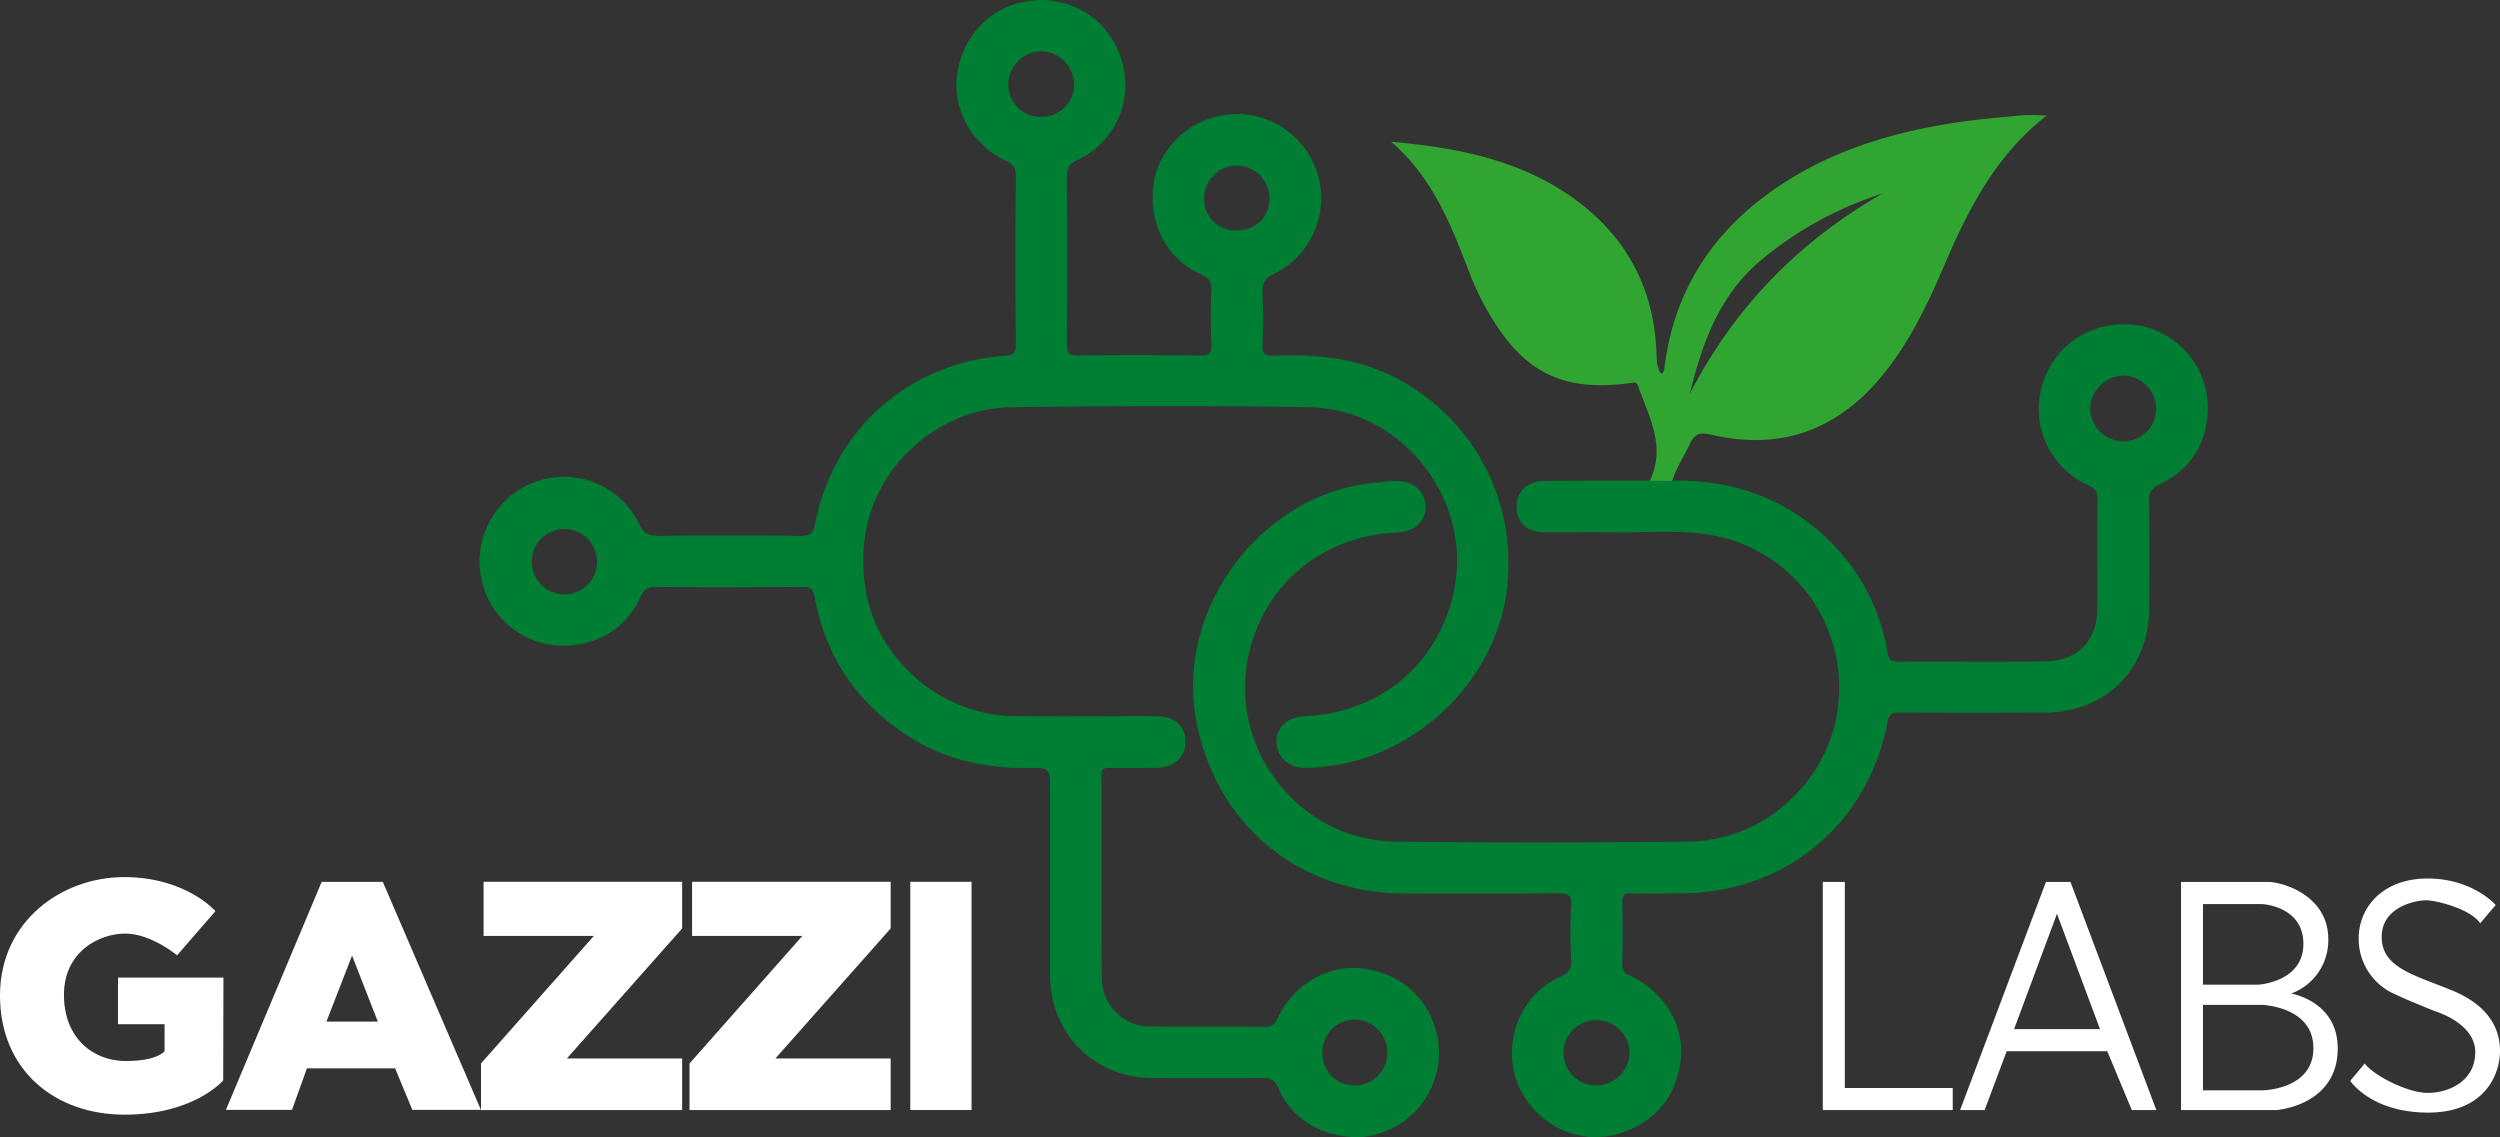 <svg xmlns="http://www.w3.org/2000/svg" viewBox="0 0 689.29 313.5"><rect x="0" y="0" width="689.29" height="313.5" fill="#333333" stroke="none"/><defs><style>.cls-1{fill:#fff;}.cls-2{fill:#007e33;}.cls-3{fill:#31a531;}</style></defs><g id="Layer_2" data-name="Layer 2"><g id="Layer_2-2" data-name="Layer 2"><path class="cls-1" d="M32.53,269.54v12.85H45.38v7.41s-1.81,2.74-10.75,2.74-17-6.3-17-18.24,9.75-16.9,16.9-16.9,14.29,6,14.29,6l10.58-12.18s-8.08-9.39-25.19-9.39S0,253.92,0,274.48s15.09,32.85,34.34,32.85,27.2-9.45,27.2-9.45l.07-28.34Z"/><path class="cls-1" d="M105.55,243.15H88.69L62.29,306H80.51l4.12-11.45h24.31L113.68,306h18.91ZM90,281.67l7.07-18.2,7.1,18.2Z"/><polygon class="cls-1" points="188.08 306.06 132.62 306.06 132.62 293.21 163.72 258.06 133.33 258.06 133.33 243.13 188.08 243.13 188.08 255.99 156.3 291.83 188.08 291.83 188.08 306.06"/><polygon class="cls-1" points="245.57 306.06 190.11 306.06 190.11 293.21 221.21 258.06 190.82 258.06 190.82 243.13 245.57 243.13 245.57 255.99 213.79 291.83 245.57 291.83 245.57 306.06"/><rect class="cls-1" x="250.98" y="243.13" width="16.89" height="62.92"/><polygon class="cls-1" points="502.57 243.16 502.57 306.06 538.4 306.06 538.4 299.98 508.65 299.98 508.65 243.16 502.57 243.16"/><path class="cls-1" d="M570.86,243.16H564.1l-23.67,62.9h6.76l6.09-16.23H581l6.77,16.24h6.77Zm-15.54,40.58,11.82-31.8L579,283.74Z"/><path class="cls-1" d="M631.69,273.94a15.58,15.58,0,0,0,10.25-15.06c0-11.85-12.39-15.72-16.66-15.72H601.34v62.9h26.34s16.87-1.2,16.87-17C644.55,276,631.69,273.94,631.69,273.94ZM607.4,249.26h16.18s11.5.44,11.5,11-12.46,11.23-12.46,11.23H607.4Zm16.21,51.37H607.4V277.06h16.18s14.26.35,14.26,11.94S623.61,300.63,623.61,300.63Z"/><path class="cls-1" d="M652,293.22,648,298s5.7,8.76,21.49,8.76S689.29,296,689.29,289.8s-3.09-12.65-13.55-16.87-19.07-6.24-19.07-14.61,9.51-10.1,12.24-10.1,12.3,2.37,14.91,6.36l4.28-5.05s-6.3-7.31-18.77-7.31-19,8.08-19,16.45a16.6,16.6,0,0,0,9.86,15.39c4.57,2.14,11.34,4.81,11.34,4.81s10.94,3.21,10.94,11.23-7.37,11.23-13.07,11.23S654.27,296.4,652,293.22Z"/><path class="cls-2" d="M377.49,101.08c-8.63-2.92-17.46-3.34-26.4-3-2.38.09-3.07-.6-3-3,.19-4.85.22-9.71,0-14.56-.13-2.63.71-3.86,3.16-5a23.22,23.22,0,0,0-16-43.34c-9.33,2.38-16.42,10.36-17.31,19.49-1,10.67,3.86,19.71,13.25,24,2,.92,2.91,1.86,2.81,4.22-.23,5.07-.22,10.16,0,15.24.1,2.52-.87,2.91-3.1,2.89-11.18-.1-22.37-.16-33.54,0-2.83.05-3.24-.92-3.22-3.41q.15-22.86,0-45.73c0-2.42.52-3.65,2.92-4.75A22.75,22.75,0,0,0,310,20C308.35,9.38,300.7,1.73,290.25.27a18,18,0,0,0-6.25,0c-10.22,1.14-18.17,8.9-20,19.55-1.73,9.87,3.86,20.23,13.47,24.57,1.92.87,2.61,1.78,2.6,3.93q-.17,23.39,0,46.76c0,2.38-.68,2.88-3,3-26.47,1.94-47.36,20.4-52.36,46.42-.55,2.87-1.64,3.26-4.13,3.24q-19.49-.16-39,0c-2.65,0-4.1-.58-5.34-3.22a23,23,0,0,0-29.84-11.18A23.39,23.39,0,0,0,133.68,163,23.11,23.11,0,0,0,153.93,178c10.11.47,18.56-4.42,22.67-13.4.92-2,1.88-2.81,4.2-2.78,13.43.13,26.87.09,40.31,0,2.07,0,3,.27,3.5,2.75,3.07,16.62,11.8,29.55,26.12,38.58,9.92,6.26,20.88,8.75,32.55,8.57,6.24-.09,6.24,0,6.24,6.34,0,16.94,0,33.88,0,50.82.06,16.15,12.16,28.27,28.24,28.35,10.05.05,20.1.06,30.15,0,2.24,0,3.57.39,4.57,2.76,2.58,6.13,7.34,10.11,13.63,12.33a31.84,31.84,0,0,0,6.62,1.16h2.94a18.18,18.18,0,0,0,3.66-.7,23.32,23.32,0,0,0,16.85-27.7c-2.47-10.23-10.36-17-21.06-18.11-9.25-.95-18.64,4.65-22.83,13.75-.74,1.6-1.44,2.42-3.42,2.39-10.5-.13-21,0-31.5-.09a13.36,13.36,0,0,1-13.59-13.52c-.14-18.52,0-37-.1-55.56,0-1.82.55-2.29,2.3-2.24,4.17.11,8.35.05,12.53,0,5.2,0,8.37-2.81,8.33-7.24s-3-7-8.16-7c-12.76,0-25.52.13-38.28,0a42.19,42.19,0,0,1-31.48-14.11c-8.75-9.42-11.74-20.87-10.69-33.25,1.75-20.59,19.92-37.57,40.64-37.82,27.32-.34,54.66-.44,82,0,25.82.43,45.32,25.59,40,50.71-4.26,20.14-20.41,33.63-41.26,34.47-4.62.19-7.79,3.18-7.67,7.24s3.38,7.05,8,7A59.27,59.27,0,0,0,368,211c25-4,45.26-25.43,47.59-49.58C418.5,131.49,399.69,108.58,377.49,101.08Zm-222,62.78a9,9,0,1,1,9.12-8.83A8.95,8.95,0,0,1,155.45,163.86ZM373.62,281.11a9.09,9.09,0,0,1,8.88,9.16,8.94,8.94,0,0,1-8.95,9,8.7,8.7,0,0,1-8.91-8.91A8.86,8.86,0,0,1,373.62,281.11ZM287.16,32.23A8.9,8.9,0,0,1,278,23.48a9.24,9.24,0,0,1,9.1-9.35,9.36,9.36,0,0,1,9.09,9.08A9,9,0,0,1,287.16,32.23Zm53.63,31.29A8.6,8.6,0,0,1,332,54.43a9,9,0,0,1,18,.47C349.92,60,346.1,63.58,340.79,63.52Z"/><path class="cls-2" d="M590.12,89.84c-12-2.2-23.28,4.41-26.86,15.78a23,23,0,0,0,12.59,28.18c2,.89,2.5,1.9,2.48,4-.13,9.93,0,19.87-.06,29.8,0,9-5.37,14.66-14.43,14.76-13.55.15-27.1,0-40.64.08-1.83,0-2.4-.55-2.73-2.4a56.16,56.16,0,0,0-20.94-35.22c-11.27-8.94-24.26-12.53-38.47-12.3l-6.2,0c-9.72,0-19.43,0-29.14.07-4.64,0-7.64,3-7.57,7.29s3,6.86,7.55,6.89c5.87.05,11.75-.08,17.62,0,9,.18,18.08-.7,27.07.53A42.58,42.58,0,0,1,507,192.1c-1.09,21.53-19.43,39.66-41.18,39.92-27.1.34-54.21.4-81.31,0-26.37-.39-45.86-25.63-40.27-51.34,4.27-19.63,20.61-33.1,41.09-33.86,4.63-.17,7.81-3.13,7.72-7.2s-3.34-7.05-7.95-7c-2.25,0-4.5.33-6.74.56-30.85,3.2-54.39,35-48.54,65.52,5.52,28.81,28.26,47.63,57.59,47.65,14,0,28,.07,42-.07,2.81,0,4,.4,3.78,3.6a142.4,142.4,0,0,0,0,14.9c.08,2.36-.67,3.46-2.87,4.46-9,4.08-14.06,13-13.37,23.05.63,9.08,7.16,17.17,16.2,20.18a27.2,27.2,0,0,0,5.14,1h2.31a21.86,21.86,0,0,0,4.3-.49c10.9-2.86,17.34-10.17,18.51-21,1-9.46-4.45-18.47-14.27-23.15a2.81,2.81,0,0,1-1.82-3.09c.06-5.65.09-11.29,0-16.93,0-1.86.42-2.56,2.4-2.5,4.51.14,9,0,13.54,0,28.82,0,51.83-19,57.17-47.27.45-2.36,1.38-2.58,3.28-2.57q20,.08,40,0c16.9-.06,28.74-11.83,28.84-28.7.06-9.82.11-19.64-.06-29.46,0-2.47.62-3.65,2.93-4.75,8.07-3.86,12.64-10.47,13.27-19.38A23.08,23.08,0,0,0,590.12,89.84ZM449.29,290.28a9.2,9.2,0,0,1-9.42,9,9,9,0,0,1,.42-18A9.13,9.13,0,0,1,449.29,290.28ZM585.37,121.69a9.2,9.2,0,0,1-9.06-9,9.36,9.36,0,0,1,9.37-9.14,9.22,9.22,0,0,1,8.81,9.29A9,9,0,0,1,585.37,121.69Z"/><path class="cls-3" d="M557.52,31.81c-5.72.52-11.46,1-17.15,1.83-16.84,2.47-33,7-47.59,16.18C473.49,62,461.51,79,458.84,102c-.32.34-.17,1.5-1.15.65a11,11,0,0,1-.95-4.58c-.46-17-7.1-31-20.51-41.6-15.23-12-33.31-15.65-52.7-17.4C395.3,49.18,400.29,62.62,405.47,76a74.47,74.47,0,0,0,5.37,10.9c9.43,15.94,20.23,21.19,38.58,18.72.87-.12,1.76-.47,2.21.79,3,8.49,7.8,16.75,3.23,26.17l6.2,0c1.13-3.68,3.33-6.85,4.92-10.31,1.3-2.83,3-3.09,5.78-2.43,18.53,4.35,34-.81,46.38-15.3,8-9.38,13.2-20.34,18-31.55,6.64-15.49,14.26-30.35,28.18-41.14C561.91,31.78,559.7,31.62,557.52,31.81Zm-91.63,76.81c3.39-13.83,8-26.94,19.32-36.6A98.93,98.93,0,0,1,519,53.38C495.9,66.62,478.1,84.87,465.89,108.62Z"/></g></g></svg>